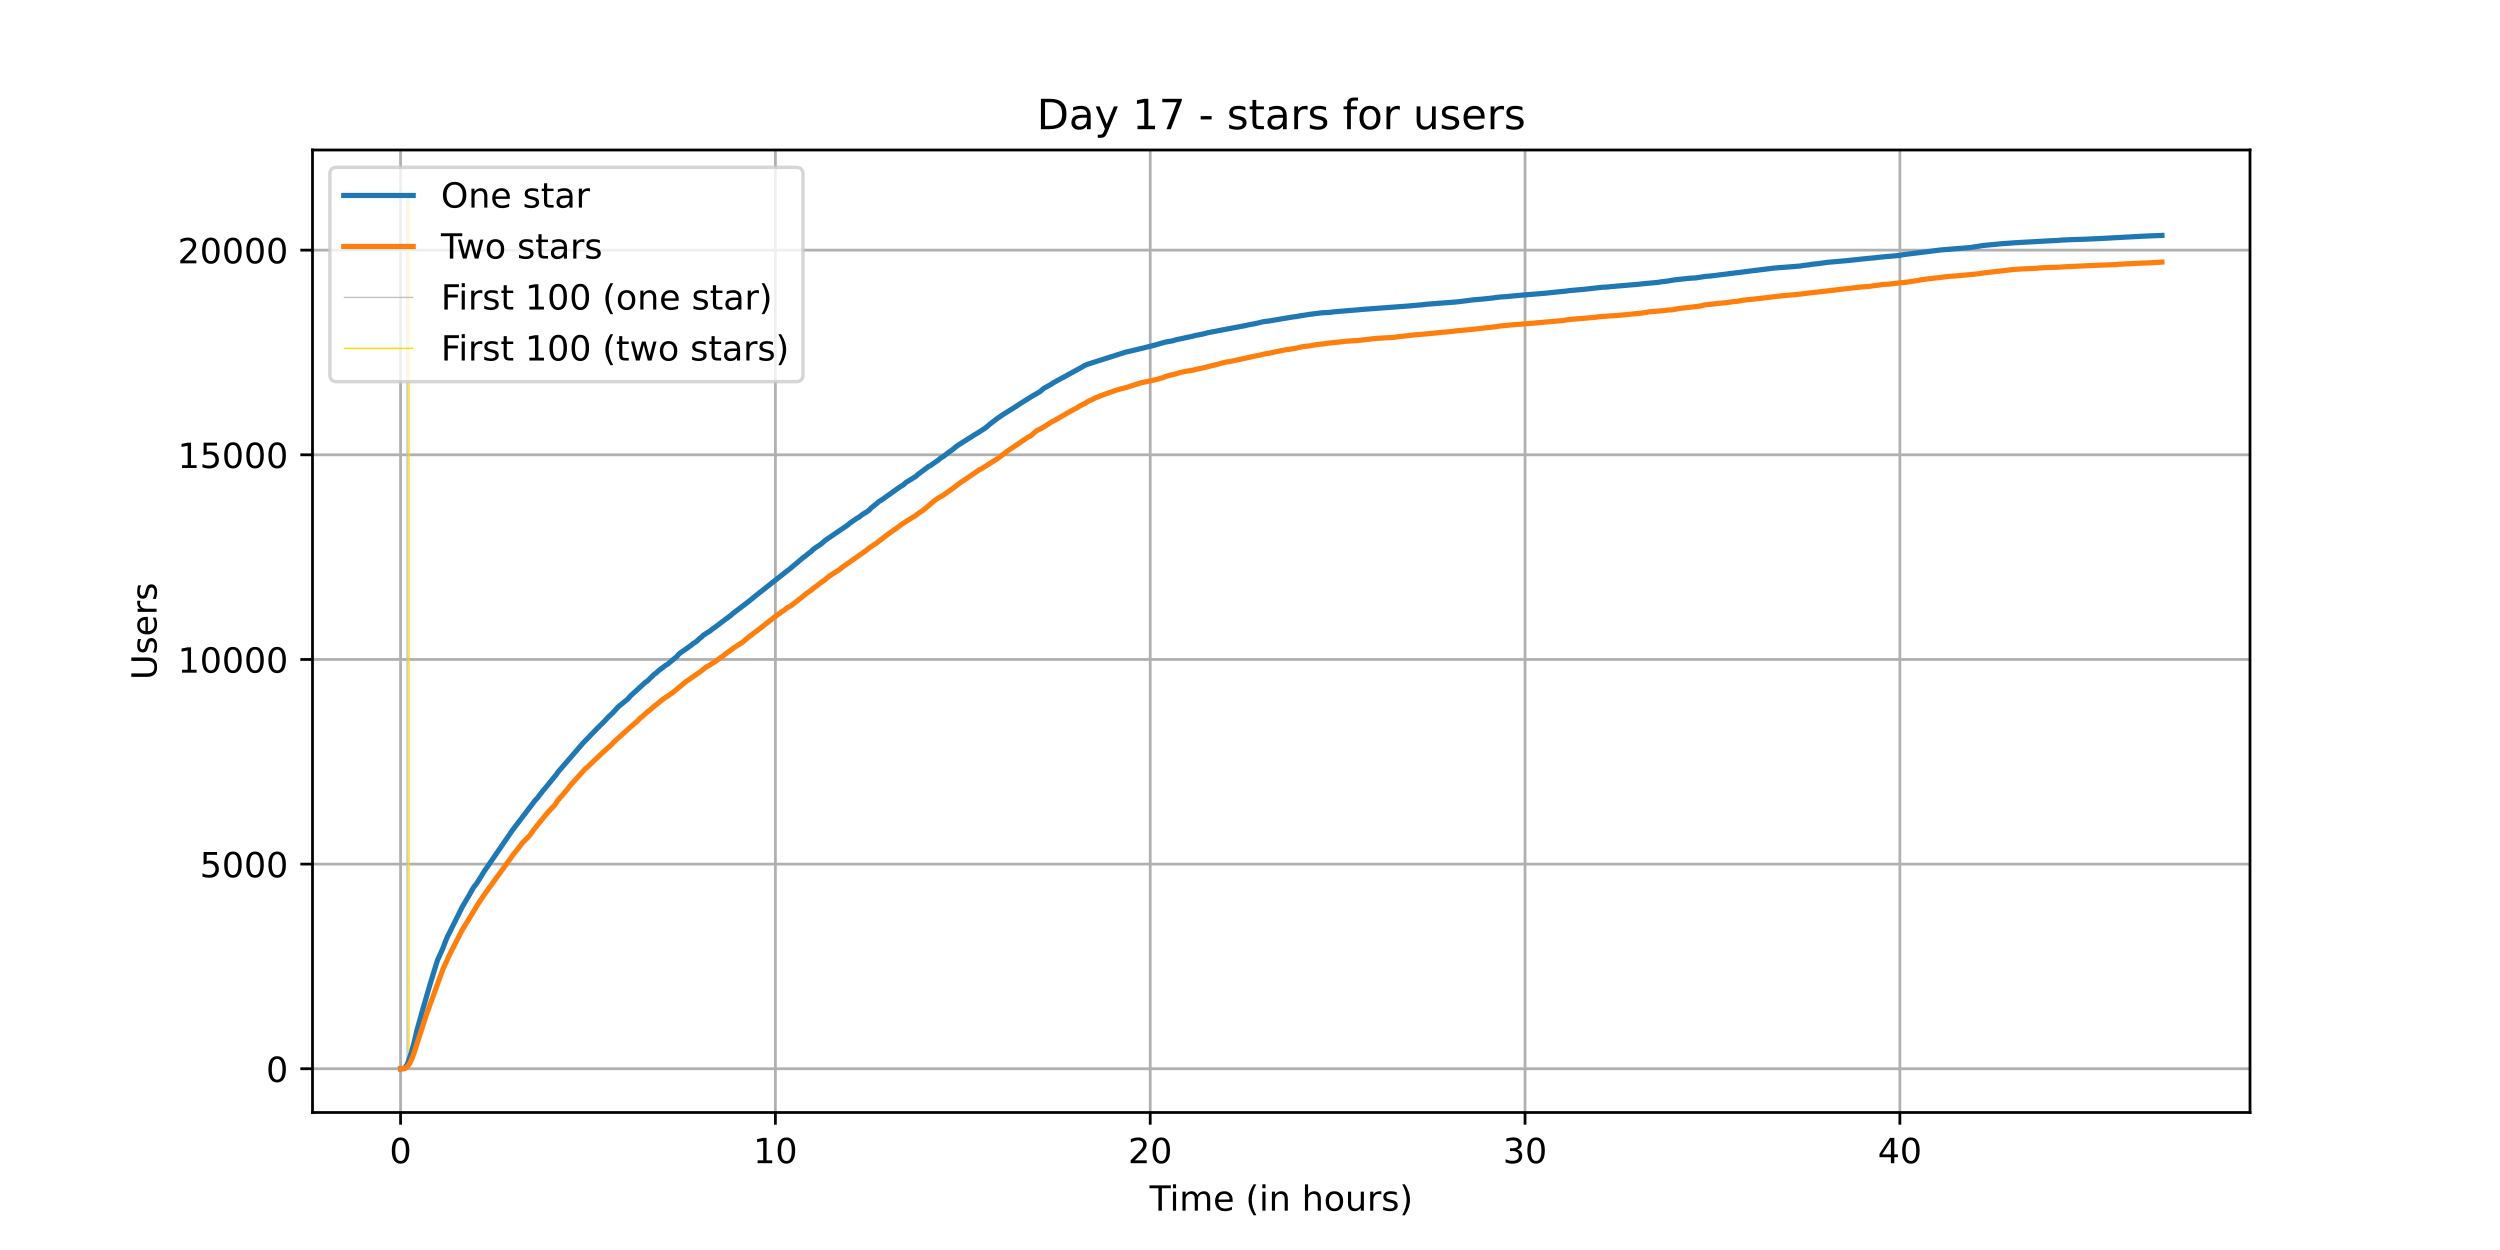 <?xml version="1.0" encoding="utf-8" standalone="no"?>
<!DOCTYPE svg PUBLIC "-//W3C//DTD SVG 1.1//EN"
  "http://www.w3.org/Graphics/SVG/1.1/DTD/svg11.dtd">
<!-- Created with matplotlib (https://matplotlib.org/) -->
<svg height="360pt" version="1.1" viewBox="0 0 720 360" width="720pt" xmlns="http://www.w3.org/2000/svg" xmlns:xlink="http://www.w3.org/1999/xlink">
 <defs>
  <style type="text/css">*{stroke-linecap:butt;stroke-linejoin:round;}</style>
 </defs>
 <g id="figure_1">
  <g id="patch_1">
   <path d="M 0 360 
L 720 360 
L 720 0 
L 0 0 
z
" style="fill:#ffffff;"/>
  </g>
  <g id="axes_1">
   <g id="patch_2">
    <path d="M 90 320.4 
L 648 320.4 
L 648 43.2 
L 90 43.2 
z
" style="fill:#ffffff;"/>
   </g>
   <g id="matplotlib.axis_1">
    <g id="xtick_1">
     <g id="line2d_1">
      <path clip-path="url(#p941cfea875)" d="M 115.364 320.4 
L 115.364 43.2 
" style="fill:none;stroke:#b0b0b0;stroke-linecap:square;stroke-width:0.8;"/>
     </g>
     <g id="line2d_2">
      <defs>
       <path d="M 0 0 
L 0 3.5 
" id="me08c85db99" style="stroke:#000000;stroke-width:0.8;"/>
      </defs>
      <g>
       <use style="stroke:#000000;stroke-width:0.8;" x="115.364" xlink:href="#me08c85db99" y="320.4"/>
      </g>
     </g>
     <g id="text_1">
      <!-- 0 -->
      <g transform="translate(112.182 334.998)scale(0.1 -0.1)">
       <defs>
        <path d="M 31.781 66.406 
Q 24.172 66.406 20.328 58.906 
Q 16.5 51.422 16.5 36.375 
Q 16.5 21.391 20.328 13.891 
Q 24.172 6.391 31.781 6.391 
Q 39.453 6.391 43.281 13.891 
Q 47.125 21.391 47.125 36.375 
Q 47.125 51.422 43.281 58.906 
Q 39.453 66.406 31.781 66.406 
z
M 31.781 74.219 
Q 44.047 74.219 50.516 64.516 
Q 56.984 54.828 56.984 36.375 
Q 56.984 17.969 50.516 8.266 
Q 44.047 -1.422 31.781 -1.422 
Q 19.531 -1.422 13.062 8.266 
Q 6.594 17.969 6.594 36.375 
Q 6.594 54.828 13.062 64.516 
Q 19.531 74.219 31.781 74.219 
z
" id="DejaVuSans-48"/>
       </defs>
       <use xlink:href="#DejaVuSans-48"/>
      </g>
     </g>
    </g>
    <g id="xtick_2">
     <g id="line2d_3">
      <path clip-path="url(#p941cfea875)" d="M 223.313 320.4 
L 223.313 43.2 
" style="fill:none;stroke:#b0b0b0;stroke-linecap:square;stroke-width:0.8;"/>
     </g>
     <g id="line2d_4">
      <g>
       <use style="stroke:#000000;stroke-width:0.8;" x="223.313" xlink:href="#me08c85db99" y="320.4"/>
      </g>
     </g>
     <g id="text_2">
      <!-- 10 -->
      <g transform="translate(216.951 334.998)scale(0.1 -0.1)">
       <defs>
        <path d="M 12.406 8.297 
L 28.516 8.297 
L 28.516 63.922 
L 10.984 60.406 
L 10.984 69.391 
L 28.422 72.906 
L 38.281 72.906 
L 38.281 8.297 
L 54.391 8.297 
L 54.391 0 
L 12.406 0 
z
" id="DejaVuSans-49"/>
       </defs>
       <use xlink:href="#DejaVuSans-49"/>
       <use x="63.623" xlink:href="#DejaVuSans-48"/>
      </g>
     </g>
    </g>
    <g id="xtick_3">
     <g id="line2d_5">
      <path clip-path="url(#p941cfea875)" d="M 331.263 320.4 
L 331.263 43.2 
" style="fill:none;stroke:#b0b0b0;stroke-linecap:square;stroke-width:0.8;"/>
     </g>
     <g id="line2d_6">
      <g>
       <use style="stroke:#000000;stroke-width:0.8;" x="331.263" xlink:href="#me08c85db99" y="320.4"/>
      </g>
     </g>
     <g id="text_3">
      <!-- 20 -->
      <g transform="translate(324.9 334.998)scale(0.1 -0.1)">
       <defs>
        <path d="M 19.188 8.297 
L 53.609 8.297 
L 53.609 0 
L 7.328 0 
L 7.328 8.297 
Q 12.938 14.109 22.625 23.891 
Q 32.328 33.688 34.812 36.531 
Q 39.547 41.844 41.422 45.531 
Q 43.312 49.219 43.312 52.781 
Q 43.312 58.594 39.234 62.25 
Q 35.156 65.922 28.609 65.922 
Q 23.969 65.922 18.812 64.312 
Q 13.672 62.703 7.812 59.422 
L 7.812 69.391 
Q 13.766 71.781 18.938 73 
Q 24.125 74.219 28.422 74.219 
Q 39.75 74.219 46.484 68.547 
Q 53.219 62.891 53.219 53.422 
Q 53.219 48.922 51.531 44.891 
Q 49.859 40.875 45.406 35.406 
Q 44.188 33.984 37.641 27.219 
Q 31.109 20.453 19.188 8.297 
z
" id="DejaVuSans-50"/>
       </defs>
       <use xlink:href="#DejaVuSans-50"/>
       <use x="63.623" xlink:href="#DejaVuSans-48"/>
      </g>
     </g>
    </g>
    <g id="xtick_4">
     <g id="line2d_7">
      <path clip-path="url(#p941cfea875)" d="M 439.212 320.4 
L 439.212 43.2 
" style="fill:none;stroke:#b0b0b0;stroke-linecap:square;stroke-width:0.8;"/>
     </g>
     <g id="line2d_8">
      <g>
       <use style="stroke:#000000;stroke-width:0.8;" x="439.212" xlink:href="#me08c85db99" y="320.4"/>
      </g>
     </g>
     <g id="text_4">
      <!-- 30 -->
      <g transform="translate(432.85 334.998)scale(0.1 -0.1)">
       <defs>
        <path d="M 40.578 39.312 
Q 47.656 37.797 51.625 33 
Q 55.609 28.219 55.609 21.188 
Q 55.609 10.406 48.188 4.484 
Q 40.766 -1.422 27.094 -1.422 
Q 22.516 -1.422 17.656 -0.516 
Q 12.797 0.391 7.625 2.203 
L 7.625 11.719 
Q 11.719 9.328 16.594 8.109 
Q 21.484 6.891 26.812 6.891 
Q 36.078 6.891 40.938 10.547 
Q 45.797 14.203 45.797 21.188 
Q 45.797 27.641 41.281 31.266 
Q 36.766 34.906 28.719 34.906 
L 20.219 34.906 
L 20.219 43.016 
L 29.109 43.016 
Q 36.375 43.016 40.234 45.922 
Q 44.094 48.828 44.094 54.297 
Q 44.094 59.906 40.109 62.906 
Q 36.141 65.922 28.719 65.922 
Q 24.656 65.922 20.016 65.031 
Q 15.375 64.156 9.812 62.312 
L 9.812 71.094 
Q 15.438 72.656 20.344 73.438 
Q 25.25 74.219 29.594 74.219 
Q 40.828 74.219 47.359 69.109 
Q 53.906 64.016 53.906 55.328 
Q 53.906 49.266 50.438 45.094 
Q 46.969 40.922 40.578 39.312 
z
" id="DejaVuSans-51"/>
       </defs>
       <use xlink:href="#DejaVuSans-51"/>
       <use x="63.623" xlink:href="#DejaVuSans-48"/>
      </g>
     </g>
    </g>
    <g id="xtick_5">
     <g id="line2d_9">
      <path clip-path="url(#p941cfea875)" d="M 547.162 320.4 
L 547.162 43.2 
" style="fill:none;stroke:#b0b0b0;stroke-linecap:square;stroke-width:0.8;"/>
     </g>
     <g id="line2d_10">
      <g>
       <use style="stroke:#000000;stroke-width:0.8;" x="547.162" xlink:href="#me08c85db99" y="320.4"/>
      </g>
     </g>
     <g id="text_5">
      <!-- 40 -->
      <g transform="translate(540.799 334.998)scale(0.1 -0.1)">
       <defs>
        <path d="M 37.797 64.312 
L 12.891 25.391 
L 37.797 25.391 
z
M 35.203 72.906 
L 47.609 72.906 
L 47.609 25.391 
L 58.016 25.391 
L 58.016 17.188 
L 47.609 17.188 
L 47.609 0 
L 37.797 0 
L 37.797 17.188 
L 4.891 17.188 
L 4.891 26.703 
z
" id="DejaVuSans-52"/>
       </defs>
       <use xlink:href="#DejaVuSans-52"/>
       <use x="63.623" xlink:href="#DejaVuSans-48"/>
      </g>
     </g>
    </g>
    <g id="text_6">
     <!-- Time (in hours) -->
     <g transform="translate(331.072 348.677)scale(0.1 -0.1)">
      <defs>
       <path d="M -0.297 72.906 
L 61.375 72.906 
L 61.375 64.594 
L 35.5 64.594 
L 35.5 0 
L 25.594 0 
L 25.594 64.594 
L -0.297 64.594 
z
" id="DejaVuSans-84"/>
       <path d="M 9.422 54.688 
L 18.406 54.688 
L 18.406 0 
L 9.422 0 
z
M 9.422 75.984 
L 18.406 75.984 
L 18.406 64.594 
L 9.422 64.594 
z
" id="DejaVuSans-105"/>
       <path d="M 52 44.188 
Q 55.375 50.25 60.062 53.125 
Q 64.75 56 71.094 56 
Q 79.641 56 84.281 50.016 
Q 88.922 44.047 88.922 33.016 
L 88.922 0 
L 79.891 0 
L 79.891 32.719 
Q 79.891 40.578 77.094 44.375 
Q 74.312 48.188 68.609 48.188 
Q 61.625 48.188 57.562 43.547 
Q 53.516 38.922 53.516 30.906 
L 53.516 0 
L 44.484 0 
L 44.484 32.719 
Q 44.484 40.625 41.703 44.406 
Q 38.922 48.188 33.109 48.188 
Q 26.219 48.188 22.156 43.531 
Q 18.109 38.875 18.109 30.906 
L 18.109 0 
L 9.078 0 
L 9.078 54.688 
L 18.109 54.688 
L 18.109 46.188 
Q 21.188 51.219 25.484 53.609 
Q 29.781 56 35.688 56 
Q 41.656 56 45.828 52.969 
Q 50 49.953 52 44.188 
z
" id="DejaVuSans-109"/>
       <path d="M 56.203 29.594 
L 56.203 25.203 
L 14.891 25.203 
Q 15.484 15.922 20.484 11.062 
Q 25.484 6.203 34.422 6.203 
Q 39.594 6.203 44.453 7.469 
Q 49.312 8.734 54.109 11.281 
L 54.109 2.781 
Q 49.266 0.734 44.188 -0.344 
Q 39.109 -1.422 33.891 -1.422 
Q 20.797 -1.422 13.156 6.188 
Q 5.516 13.812 5.516 26.812 
Q 5.516 40.234 12.766 48.109 
Q 20.016 56 32.328 56 
Q 43.359 56 49.781 48.891 
Q 56.203 41.797 56.203 29.594 
z
M 47.219 32.234 
Q 47.125 39.594 43.094 43.984 
Q 39.062 48.391 32.422 48.391 
Q 24.906 48.391 20.391 44.141 
Q 15.875 39.891 15.188 32.172 
z
" id="DejaVuSans-101"/>
       <path id="DejaVuSans-32"/>
       <path d="M 31 75.875 
Q 24.469 64.656 21.281 53.656 
Q 18.109 42.672 18.109 31.391 
Q 18.109 20.125 21.312 9.062 
Q 24.516 -2 31 -13.188 
L 23.188 -13.188 
Q 15.875 -1.703 12.234 9.375 
Q 8.594 20.453 8.594 31.391 
Q 8.594 42.281 12.203 53.312 
Q 15.828 64.359 23.188 75.875 
z
" id="DejaVuSans-40"/>
       <path d="M 54.891 33.016 
L 54.891 0 
L 45.906 0 
L 45.906 32.719 
Q 45.906 40.484 42.875 44.328 
Q 39.844 48.188 33.797 48.188 
Q 26.516 48.188 22.312 43.547 
Q 18.109 38.922 18.109 30.906 
L 18.109 0 
L 9.078 0 
L 9.078 54.688 
L 18.109 54.688 
L 18.109 46.188 
Q 21.344 51.125 25.703 53.562 
Q 30.078 56 35.797 56 
Q 45.219 56 50.047 50.172 
Q 54.891 44.344 54.891 33.016 
z
" id="DejaVuSans-110"/>
       <path d="M 54.891 33.016 
L 54.891 0 
L 45.906 0 
L 45.906 32.719 
Q 45.906 40.484 42.875 44.328 
Q 39.844 48.188 33.797 48.188 
Q 26.516 48.188 22.312 43.547 
Q 18.109 38.922 18.109 30.906 
L 18.109 0 
L 9.078 0 
L 9.078 75.984 
L 18.109 75.984 
L 18.109 46.188 
Q 21.344 51.125 25.703 53.562 
Q 30.078 56 35.797 56 
Q 45.219 56 50.047 50.172 
Q 54.891 44.344 54.891 33.016 
z
" id="DejaVuSans-104"/>
       <path d="M 30.609 48.391 
Q 23.391 48.391 19.188 42.75 
Q 14.984 37.109 14.984 27.297 
Q 14.984 17.484 19.156 11.844 
Q 23.344 6.203 30.609 6.203 
Q 37.797 6.203 41.984 11.859 
Q 46.188 17.531 46.188 27.297 
Q 46.188 37.016 41.984 42.703 
Q 37.797 48.391 30.609 48.391 
z
M 30.609 56 
Q 42.328 56 49.016 48.375 
Q 55.719 40.766 55.719 27.297 
Q 55.719 13.875 49.016 6.219 
Q 42.328 -1.422 30.609 -1.422 
Q 18.844 -1.422 12.172 6.219 
Q 5.516 13.875 5.516 27.297 
Q 5.516 40.766 12.172 48.375 
Q 18.844 56 30.609 56 
z
" id="DejaVuSans-111"/>
       <path d="M 8.5 21.578 
L 8.5 54.688 
L 17.484 54.688 
L 17.484 21.922 
Q 17.484 14.156 20.5 10.266 
Q 23.531 6.391 29.594 6.391 
Q 36.859 6.391 41.078 11.031 
Q 45.312 15.672 45.312 23.688 
L 45.312 54.688 
L 54.297 54.688 
L 54.297 0 
L 45.312 0 
L 45.312 8.406 
Q 42.047 3.422 37.719 1 
Q 33.406 -1.422 27.688 -1.422 
Q 18.266 -1.422 13.375 4.438 
Q 8.5 10.297 8.5 21.578 
z
M 31.109 56 
z
" id="DejaVuSans-117"/>
       <path d="M 41.109 46.297 
Q 39.594 47.172 37.812 47.578 
Q 36.031 48 33.891 48 
Q 26.266 48 22.188 43.047 
Q 18.109 38.094 18.109 28.812 
L 18.109 0 
L 9.078 0 
L 9.078 54.688 
L 18.109 54.688 
L 18.109 46.188 
Q 20.953 51.172 25.484 53.578 
Q 30.031 56 36.531 56 
Q 37.453 56 38.578 55.875 
Q 39.703 55.766 41.062 55.516 
z
" id="DejaVuSans-114"/>
       <path d="M 44.281 53.078 
L 44.281 44.578 
Q 40.484 46.531 36.375 47.5 
Q 32.281 48.484 27.875 48.484 
Q 21.188 48.484 17.844 46.438 
Q 14.5 44.391 14.5 40.281 
Q 14.5 37.156 16.891 35.375 
Q 19.281 33.594 26.516 31.984 
L 29.594 31.297 
Q 39.156 29.25 43.188 25.516 
Q 47.219 21.781 47.219 15.094 
Q 47.219 7.469 41.188 3.016 
Q 35.156 -1.422 24.609 -1.422 
Q 20.219 -1.422 15.453 -0.562 
Q 10.688 0.297 5.422 2 
L 5.422 11.281 
Q 10.406 8.688 15.234 7.391 
Q 20.062 6.109 24.812 6.109 
Q 31.156 6.109 34.562 8.281 
Q 37.984 10.453 37.984 14.406 
Q 37.984 18.062 35.516 20.016 
Q 33.062 21.969 24.703 23.781 
L 21.578 24.516 
Q 13.234 26.266 9.516 29.906 
Q 5.812 33.547 5.812 39.891 
Q 5.812 47.609 11.281 51.797 
Q 16.75 56 26.812 56 
Q 31.781 56 36.172 55.266 
Q 40.578 54.547 44.281 53.078 
z
" id="DejaVuSans-115"/>
       <path d="M 8.016 75.875 
L 15.828 75.875 
Q 23.141 64.359 26.781 53.312 
Q 30.422 42.281 30.422 31.391 
Q 30.422 20.453 26.781 9.375 
Q 23.141 -1.703 15.828 -13.188 
L 8.016 -13.188 
Q 14.5 -2 17.703 9.062 
Q 20.906 20.125 20.906 31.391 
Q 20.906 42.672 17.703 53.656 
Q 14.5 64.656 8.016 75.875 
z
" id="DejaVuSans-41"/>
      </defs>
      <use xlink:href="#DejaVuSans-84"/>
      <use x="57.959" xlink:href="#DejaVuSans-105"/>
      <use x="85.742" xlink:href="#DejaVuSans-109"/>
      <use x="183.154" xlink:href="#DejaVuSans-101"/>
      <use x="244.678" xlink:href="#DejaVuSans-32"/>
      <use x="276.465" xlink:href="#DejaVuSans-40"/>
      <use x="315.479" xlink:href="#DejaVuSans-105"/>
      <use x="343.262" xlink:href="#DejaVuSans-110"/>
      <use x="406.641" xlink:href="#DejaVuSans-32"/>
      <use x="438.428" xlink:href="#DejaVuSans-104"/>
      <use x="501.807" xlink:href="#DejaVuSans-111"/>
      <use x="562.988" xlink:href="#DejaVuSans-117"/>
      <use x="626.367" xlink:href="#DejaVuSans-114"/>
      <use x="667.48" xlink:href="#DejaVuSans-115"/>
      <use x="719.58" xlink:href="#DejaVuSans-41"/>
     </g>
    </g>
   </g>
   <g id="matplotlib.axis_2">
    <g id="ytick_1">
     <g id="line2d_11">
      <path clip-path="url(#p941cfea875)" d="M 90 307.8 
L 648 307.8 
" style="fill:none;stroke:#b0b0b0;stroke-linecap:square;stroke-width:0.8;"/>
     </g>
     <g id="line2d_12">
      <defs>
       <path d="M 0 0 
L -3.5 0 
" id="mfc751344f4" style="stroke:#000000;stroke-width:0.8;"/>
      </defs>
      <g>
       <use style="stroke:#000000;stroke-width:0.8;" x="90" xlink:href="#mfc751344f4" y="307.8"/>
      </g>
     </g>
     <g id="text_7">
      <!-- 0 -->
      <g transform="translate(76.638 311.599)scale(0.1 -0.1)">
       <use xlink:href="#DejaVuSans-48"/>
      </g>
     </g>
    </g>
    <g id="ytick_2">
     <g id="line2d_13">
      <path clip-path="url(#p941cfea875)" d="M 90 248.861 
L 648 248.861 
" style="fill:none;stroke:#b0b0b0;stroke-linecap:square;stroke-width:0.8;"/>
     </g>
     <g id="line2d_14">
      <g>
       <use style="stroke:#000000;stroke-width:0.8;" x="90" xlink:href="#mfc751344f4" y="248.861"/>
      </g>
     </g>
     <g id="text_8">
      <!-- 5000 -->
      <g transform="translate(57.55 252.66)scale(0.1 -0.1)">
       <defs>
        <path d="M 10.797 72.906 
L 49.516 72.906 
L 49.516 64.594 
L 19.828 64.594 
L 19.828 46.734 
Q 21.969 47.469 24.109 47.828 
Q 26.266 48.188 28.422 48.188 
Q 40.625 48.188 47.75 41.5 
Q 54.891 34.812 54.891 23.391 
Q 54.891 11.625 47.562 5.094 
Q 40.234 -1.422 26.906 -1.422 
Q 22.312 -1.422 17.547 -0.641 
Q 12.797 0.141 7.719 1.703 
L 7.719 11.625 
Q 12.109 9.234 16.797 8.062 
Q 21.484 6.891 26.703 6.891 
Q 35.156 6.891 40.078 11.328 
Q 45.016 15.766 45.016 23.391 
Q 45.016 31 40.078 35.438 
Q 35.156 39.891 26.703 39.891 
Q 22.75 39.891 18.812 39.016 
Q 14.891 38.141 10.797 36.281 
z
" id="DejaVuSans-53"/>
       </defs>
       <use xlink:href="#DejaVuSans-53"/>
       <use x="63.623" xlink:href="#DejaVuSans-48"/>
       <use x="127.246" xlink:href="#DejaVuSans-48"/>
       <use x="190.869" xlink:href="#DejaVuSans-48"/>
      </g>
     </g>
    </g>
    <g id="ytick_3">
     <g id="line2d_15">
      <path clip-path="url(#p941cfea875)" d="M 90 189.922 
L 648 189.922 
" style="fill:none;stroke:#b0b0b0;stroke-linecap:square;stroke-width:0.8;"/>
     </g>
     <g id="line2d_16">
      <g>
       <use style="stroke:#000000;stroke-width:0.8;" x="90" xlink:href="#mfc751344f4" y="189.922"/>
      </g>
     </g>
     <g id="text_9">
      <!-- 10000 -->
      <g transform="translate(51.188 193.721)scale(0.1 -0.1)">
       <use xlink:href="#DejaVuSans-49"/>
       <use x="63.623" xlink:href="#DejaVuSans-48"/>
       <use x="127.246" xlink:href="#DejaVuSans-48"/>
       <use x="190.869" xlink:href="#DejaVuSans-48"/>
       <use x="254.492" xlink:href="#DejaVuSans-48"/>
      </g>
     </g>
    </g>
    <g id="ytick_4">
     <g id="line2d_17">
      <path clip-path="url(#p941cfea875)" d="M 90 130.983 
L 648 130.983 
" style="fill:none;stroke:#b0b0b0;stroke-linecap:square;stroke-width:0.8;"/>
     </g>
     <g id="line2d_18">
      <g>
       <use style="stroke:#000000;stroke-width:0.8;" x="90" xlink:href="#mfc751344f4" y="130.983"/>
      </g>
     </g>
     <g id="text_10">
      <!-- 15000 -->
      <g transform="translate(51.188 134.782)scale(0.1 -0.1)">
       <use xlink:href="#DejaVuSans-49"/>
       <use x="63.623" xlink:href="#DejaVuSans-53"/>
       <use x="127.246" xlink:href="#DejaVuSans-48"/>
       <use x="190.869" xlink:href="#DejaVuSans-48"/>
       <use x="254.492" xlink:href="#DejaVuSans-48"/>
      </g>
     </g>
    </g>
    <g id="ytick_5">
     <g id="line2d_19">
      <path clip-path="url(#p941cfea875)" d="M 90 72.044 
L 648 72.044 
" style="fill:none;stroke:#b0b0b0;stroke-linecap:square;stroke-width:0.8;"/>
     </g>
     <g id="line2d_20">
      <g>
       <use style="stroke:#000000;stroke-width:0.8;" x="90" xlink:href="#mfc751344f4" y="72.044"/>
      </g>
     </g>
     <g id="text_11">
      <!-- 20000 -->
      <g transform="translate(51.188 75.843)scale(0.1 -0.1)">
       <use xlink:href="#DejaVuSans-50"/>
       <use x="63.623" xlink:href="#DejaVuSans-48"/>
       <use x="127.246" xlink:href="#DejaVuSans-48"/>
       <use x="190.869" xlink:href="#DejaVuSans-48"/>
       <use x="254.492" xlink:href="#DejaVuSans-48"/>
      </g>
     </g>
    </g>
    <g id="text_12">
     <!-- Users -->
     <g transform="translate(45.108 195.801)rotate(-90)scale(0.1 -0.1)">
      <defs>
       <path d="M 8.688 72.906 
L 18.609 72.906 
L 18.609 28.609 
Q 18.609 16.891 22.844 11.734 
Q 27.094 6.594 36.625 6.594 
Q 46.094 6.594 50.344 11.734 
Q 54.594 16.891 54.594 28.609 
L 54.594 72.906 
L 64.5 72.906 
L 64.5 27.391 
Q 64.5 13.141 57.438 5.859 
Q 50.391 -1.422 36.625 -1.422 
Q 22.797 -1.422 15.734 5.859 
Q 8.688 13.141 8.688 27.391 
z
" id="DejaVuSans-85"/>
      </defs>
      <use xlink:href="#DejaVuSans-85"/>
      <use x="73.193" xlink:href="#DejaVuSans-115"/>
      <use x="125.293" xlink:href="#DejaVuSans-101"/>
      <use x="186.816" xlink:href="#DejaVuSans-114"/>
      <use x="227.93" xlink:href="#DejaVuSans-115"/>
     </g>
    </g>
   </g>
   <g id="LineCollection_1">
    <path clip-path="url(#p941cfea875)" d="M 117.238 307.8 
L 117.238 55.8 
" style="fill:none;stroke:#c0c0c0;stroke-width:0.4;"/>
   </g>
   <g id="LineCollection_2">
    <path clip-path="url(#p941cfea875)" d="M 117.772 307.8 
L 117.772 55.8 
" style="fill:none;stroke:#ffd700;stroke-width:0.4;"/>
   </g>
   <g id="line2d_21">
    <path clip-path="url(#p941cfea875)" d="M 115.364 307.8 
L 116.347 307.741 
L 116.881 307.187 
L 117.418 306.244 
L 118.485 303.097 
L 119.199 300.421 
L 120.089 296.684 
L 121.874 290.33 
L 123.838 283.541 
L 125.976 276.598 
L 127.403 273.45 
L 128.294 271.128 
L 128.83 269.843 
L 133.109 261.238 
L 135.247 257.596 
L 135.781 256.594 
L 136.498 255.403 
L 137.208 254.543 
L 138.462 252.574 
L 139.532 250.806 
L 140.066 250.063 
L 147.566 239.124 
L 154.168 230.448 
L 154.705 229.906 
L 155.239 229.199 
L 156.486 227.584 
L 157.023 226.983 
L 159.695 223.694 
L 160.052 223.305 
L 160.765 222.279 
L 167.899 214.016 
L 169.503 212.378 
L 170.217 211.6 
L 170.928 210.892 
L 171.998 209.772 
L 173.959 207.839 
L 175.207 206.495 
L 176.457 205.317 
L 178.061 203.56 
L 178.595 203.112 
L 180.736 201.38 
L 181.627 200.378 
L 185.909 196.464 
L 186.442 196.146 
L 188.403 194.189 
L 188.94 193.859 
L 189.654 193.175 
L 190.188 192.763 
L 191.435 191.82 
L 192.149 191.348 
L 192.326 191.266 
L 192.682 190.959 
L 194.823 189.156 
L 195.537 188.366 
L 196.071 187.918 
L 196.605 187.576 
L 197.141 187.199 
L 197.855 186.704 
L 199.279 185.666 
L 199.636 185.313 
L 199.993 185.16 
L 200.35 184.877 
L 200.707 184.641 
L 201.597 183.769 
L 201.777 183.698 
L 202.491 183.014 
L 203.381 182.401 
L 204.452 181.765 
L 205.343 181.022 
L 205.699 180.81 
L 208.908 178.382 
L 209.265 178.134 
L 209.622 177.863 
L 210.158 177.439 
L 210.335 177.368 
L 211.049 176.696 
L 212.119 175.894 
L 215.862 173.018 
L 217.289 171.851 
L 226.741 164.378 
L 227.097 164.142 
L 230.306 161.442 
L 231.376 160.535 
L 231.913 160.181 
L 232.804 159.415 
L 233.694 158.755 
L 234.051 158.354 
L 235.122 157.564 
L 236.192 156.869 
L 236.726 156.456 
L 237.796 155.525 
L 244.036 151.281 
L 244.927 150.539 
L 246.888 149.207 
L 247.245 149.042 
L 248.315 148.217 
L 248.672 147.945 
L 248.849 147.91 
L 249.206 147.627 
L 249.383 147.592 
L 249.92 147.167 
L 250.277 146.979 
L 250.81 146.354 
L 252.415 145.081 
L 253.128 144.444 
L 254.199 143.796 
L 255.089 143.136 
L 259.191 140.224 
L 260.082 139.694 
L 260.973 138.904 
L 262.4 138.044 
L 263.827 137.16 
L 264.361 136.617 
L 264.898 136.24 
L 266.145 135.297 
L 267.036 134.649 
L 267.572 134.248 
L 267.929 134.118 
L 269.357 133.105 
L 269.716 132.869 
L 270.073 132.574 
L 270.25 132.527 
L 270.787 131.996 
L 271.678 131.466 
L 273.105 130.358 
L 274.175 129.604 
L 275.423 128.578 
L 275.96 128.201 
L 276.316 127.965 
L 280.415 125.383 
L 280.772 125.148 
L 281.666 124.629 
L 283.453 123.474 
L 283.987 123.097 
L 285.057 122.177 
L 287.375 120.397 
L 287.909 120.079 
L 288.446 119.666 
L 292.368 117.203 
L 293.972 116.154 
L 297.361 114.032 
L 298.611 113.313 
L 299.502 112.794 
L 300.572 111.875 
L 302.899 110.578 
L 303.256 110.283 
L 303.613 110.106 
L 304.326 109.706 
L 311.46 105.804 
L 312.353 105.273 
L 313.247 104.896 
L 324.123 101.431 
L 327.334 100.688 
L 332.861 99.321 
L 333.751 99.05 
L 335.713 98.507 
L 337.674 98.165 
L 338.744 97.847 
L 343.38 96.857 
L 344.094 96.645 
L 344.984 96.48 
L 346.412 96.209 
L 348.016 95.784 
L 358.892 93.721 
L 359.782 93.509 
L 360.139 93.439 
L 361.21 93.262 
L 364.061 92.602 
L 365.132 92.507 
L 368.52 91.93 
L 369.411 91.765 
L 372.086 91.328 
L 373.69 91.116 
L 374.58 90.928 
L 375.828 90.751 
L 377.075 90.539 
L 379.036 90.303 
L 379.93 90.173 
L 380.82 90.079 
L 382.958 89.973 
L 384.386 89.784 
L 390.092 89.313 
L 390.983 89.242 
L 392.053 89.136 
L 405.961 88.099 
L 408.635 87.851 
L 409.703 87.769 
L 410.597 87.639 
L 419.511 86.955 
L 420.222 86.873 
L 421.472 86.719 
L 422.363 86.613 
L 423.967 86.389 
L 427.533 86.083 
L 428.066 86.012 
L 430.027 85.8 
L 430.921 85.67 
L 432.168 85.529 
L 433.773 85.423 
L 437.161 85.105 
L 438.052 85.022 
L 444.832 84.468 
L 448.754 84.055 
L 451.252 83.808 
L 451.785 83.714 
L 456.421 83.301 
L 461.414 82.735 
L 463.195 82.653 
L 463.909 82.547 
L 469.615 82.063 
L 471.753 81.886 
L 472.467 81.804 
L 473.714 81.662 
L 477.459 81.332 
L 478.53 81.144 
L 480.491 80.92 
L 481.202 80.778 
L 482.272 80.602 
L 486.731 80.118 
L 488.512 80.024 
L 491.187 79.588 
L 492.437 79.505 
L 493.148 79.423 
L 510.981 77.195 
L 518.468 76.617 
L 519.539 76.44 
L 520.966 76.275 
L 521.5 76.158 
L 523.641 75.922 
L 526.498 75.533 
L 531.671 75.085 
L 535.059 74.731 
L 535.953 74.625 
L 538.808 74.342 
L 539.698 74.272 
L 540.412 74.177 
L 543.443 73.871 
L 544.871 73.765 
L 547.369 73.529 
L 547.905 73.364 
L 558.967 71.985 
L 560.215 71.879 
L 567.171 71.325 
L 569.495 70.971 
L 570.209 70.853 
L 570.923 70.723 
L 574.311 70.393 
L 576.986 70.146 
L 578.59 70.04 
L 580.374 69.91 
L 590.896 69.321 
L 592.857 69.238 
L 593.748 69.144 
L 595.889 69.05 
L 596.959 69.002 
L 600.348 68.896 
L 605.52 68.661 
L 607.481 68.554 
L 616.933 68.036 
L 619.428 67.93 
L 622.636 67.8 
L 622.636 67.8 
" style="fill:none;stroke:#1f77b4;stroke-linecap:square;stroke-width:1.5;"/>
   </g>
   <g id="line2d_22">
    <path clip-path="url(#p941cfea875)" d="M 115.364 307.8 
L 116.524 307.753 
L 117.061 307.435 
L 117.418 307.081 
L 117.951 306.315 
L 118.665 304.865 
L 119.199 303.415 
L 119.913 301.163 
L 122.944 291.839 
L 127.58 279.073 
L 128.117 277.93 
L 129.544 274.794 
L 133.109 267.851 
L 137.922 259.953 
L 138.462 259.152 
L 140.066 256.829 
L 147.029 247.222 
L 147.922 245.938 
L 148.456 245.336 
L 148.813 244.9 
L 150.417 242.778 
L 152.558 240.621 
L 153.812 238.806 
L 157.734 234.008 
L 159.875 231.721 
L 160.765 230.33 
L 160.945 230.189 
L 161.302 229.694 
L 161.656 229.364 
L 163.797 226.829 
L 164.154 226.311 
L 167.362 222.739 
L 168.61 221.348 
L 169.146 220.971 
L 169.68 220.429 
L 173.782 216.539 
L 176.1 214.476 
L 176.457 214.051 
L 177.171 213.344 
L 181.093 209.82 
L 182.16 208.865 
L 183.411 207.828 
L 184.478 206.708 
L 184.838 206.507 
L 185.195 206.165 
L 186.622 204.881 
L 187.693 204.055 
L 188.227 203.525 
L 189.297 202.723 
L 190.721 201.521 
L 192.326 200.46 
L 192.862 200.048 
L 193.576 199.6 
L 197.498 196.346 
L 201.777 193.387 
L 203.381 192.103 
L 204.272 191.643 
L 205.522 190.794 
L 205.699 190.747 
L 206.233 190.346 
L 207.304 189.58 
L 207.66 189.273 
L 208.197 188.979 
L 208.731 188.484 
L 209.801 187.717 
L 210.869 186.939 
L 211.226 186.657 
L 213.187 185.372 
L 213.544 185.171 
L 213.901 184.924 
L 215.685 183.403 
L 216.575 182.743 
L 216.932 182.425 
L 217.646 181.953 
L 224.066 176.932 
L 224.423 176.778 
L 225.136 176.13 
L 225.493 176.024 
L 226.741 175.01 
L 227.631 174.562 
L 229.772 172.924 
L 230.129 172.617 
L 231.376 171.662 
L 232.09 171.038 
L 233.337 170.165 
L 233.694 169.965 
L 234.051 169.576 
L 234.588 169.187 
L 235.122 168.81 
L 236.192 167.949 
L 237.44 167.089 
L 238.687 166.051 
L 239.757 165.309 
L 240.291 164.991 
L 241.182 164.413 
L 241.719 164.095 
L 242.432 163.47 
L 246.711 160.464 
L 249.563 158.448 
L 249.92 158.154 
L 250.453 157.706 
L 251.167 157.258 
L 252.594 156.291 
L 255.266 154.205 
L 257.407 152.661 
L 257.764 152.437 
L 259.548 151.105 
L 260.082 150.739 
L 262.934 148.936 
L 263.47 148.641 
L 264.718 147.686 
L 265.788 147.026 
L 267.749 145.364 
L 269.177 144.15 
L 270.25 143.407 
L 270.787 143.124 
L 271.678 142.606 
L 274.175 140.826 
L 276.85 138.81 
L 277.921 138.126 
L 279.168 137.266 
L 281.486 135.686 
L 281.843 135.391 
L 282.559 135.061 
L 286.485 132.586 
L 287.018 132.268 
L 289.159 130.676 
L 289.336 130.606 
L 289.693 130.228 
L 292.188 128.531 
L 293.438 127.682 
L 295.936 125.973 
L 296.647 125.655 
L 297.184 125.242 
L 297.54 124.924 
L 298.431 124.122 
L 299.858 123.391 
L 300.752 122.873 
L 302.542 121.717 
L 302.899 121.47 
L 303.613 121.152 
L 308.608 118.264 
L 310.033 117.533 
L 310.746 117.061 
L 311.283 116.778 
L 312.353 116.213 
L 312.53 116.177 
L 313.247 115.659 
L 314.497 115.081 
L 315.031 114.822 
L 315.388 114.621 
L 315.922 114.397 
L 316.279 114.315 
L 316.815 114.032 
L 320.914 112.57 
L 321.451 112.37 
L 323.055 111.934 
L 324.303 111.627 
L 324.66 111.497 
L 325.55 111.226 
L 326.978 110.755 
L 327.334 110.672 
L 327.868 110.472 
L 328.759 110.201 
L 330.009 109.965 
L 330.72 109.8 
L 331.613 109.623 
L 333.751 109.116 
L 334.108 108.963 
L 334.645 108.869 
L 336.069 108.291 
L 338.567 107.69 
L 339.101 107.525 
L 339.992 107.266 
L 341.242 106.994 
L 342.489 106.771 
L 343.56 106.617 
L 344.45 106.37 
L 345.164 106.228 
L 347.125 105.804 
L 347.482 105.71 
L 348.729 105.38 
L 349.8 105.144 
L 351.224 104.755 
L 351.761 104.602 
L 353.008 104.283 
L 354.256 104.106 
L 360.319 102.798 
L 361.21 102.586 
L 362.814 102.279 
L 363.528 102.091 
L 365.132 101.772 
L 365.666 101.714 
L 366.022 101.607 
L 366.379 101.572 
L 366.916 101.407 
L 368.697 101.065 
L 370.481 100.688 
L 371.372 100.606 
L 372.442 100.417 
L 373.333 100.264 
L 374.047 100.087 
L 375.114 99.839 
L 377.255 99.604 
L 377.789 99.486 
L 378.682 99.332 
L 380.287 99.12 
L 380.997 99.073 
L 381.534 98.991 
L 382.605 98.814 
L 385.633 98.519 
L 387.774 98.272 
L 389.202 98.177 
L 390.806 98.083 
L 395.975 97.494 
L 397.58 97.399 
L 399.184 97.281 
L 401.325 97.175 
L 403.106 96.916 
L 404.177 96.81 
L 405.247 96.704 
L 407.028 96.48 
L 409.169 96.303 
L 410.24 96.209 
L 413.091 95.938 
L 414.162 95.831 
L 418.084 95.466 
L 419.688 95.242 
L 421.116 95.136 
L 424.501 94.806 
L 430.921 94.075 
L 431.812 93.922 
L 432.345 93.863 
L 434.843 93.615 
L 435.377 93.568 
L 441.974 93.038 
L 442.688 92.955 
L 444.298 92.849 
L 445.011 92.755 
L 450.001 92.342 
L 451.428 92.083 
L 453.923 91.847 
L 455.351 91.741 
L 459.453 91.376 
L 460.877 91.175 
L 462.481 91.093 
L 463.375 90.998 
L 465.336 90.892 
L 469.258 90.527 
L 472.823 90.161 
L 473.894 89.996 
L 474.961 89.808 
L 479.24 89.442 
L 480.134 89.313 
L 481.558 89.23 
L 482.452 89.053 
L 483.699 88.829 
L 489.226 88.205 
L 490.116 88.04 
L 490.83 87.828 
L 495.646 87.297 
L 496.893 87.191 
L 498.497 86.979 
L 499.391 86.849 
L 500.459 86.778 
L 502.063 86.448 
L 505.094 86.142 
L 513.119 85.199 
L 517.578 84.798 
L 518.291 84.716 
L 520.252 84.48 
L 520.966 84.385 
L 523.284 84.126 
L 528.639 83.513 
L 530.423 83.289 
L 535.059 82.771 
L 535.953 82.664 
L 537.557 82.547 
L 538.451 82.476 
L 539.521 82.299 
L 541.302 82.087 
L 542.016 81.957 
L 543.8 81.851 
L 545.051 81.71 
L 546.655 81.509 
L 547.548 81.415 
L 548.799 81.321 
L 552.544 80.743 
L 553.081 80.613 
L 554.508 80.413 
L 561.642 79.564 
L 563.246 79.47 
L 564.317 79.364 
L 568.419 78.998 
L 569.495 78.869 
L 570.209 78.786 
L 570.743 78.68 
L 571.456 78.586 
L 576.986 77.949 
L 578.947 77.714 
L 580.017 77.596 
L 581.622 77.49 
L 586.614 77.266 
L 587.508 77.16 
L 588.935 77.065 
L 592.857 76.959 
L 594.641 76.829 
L 599.991 76.582 
L 601.952 76.488 
L 603.202 76.429 
L 606.768 76.299 
L 609.622 76.193 
L 610.333 76.099 
L 616.576 75.792 
L 619.428 75.686 
L 622.636 75.486 
L 622.636 75.486 
" style="fill:none;stroke:#ff7f0e;stroke-linecap:square;stroke-width:1.5;"/>
   </g>
   <g id="patch_3">
    <path d="M 90 320.4 
L 90 43.2 
" style="fill:none;stroke:#000000;stroke-linecap:square;stroke-linejoin:miter;stroke-width:0.8;"/>
   </g>
   <g id="patch_4">
    <path d="M 648 320.4 
L 648 43.2 
" style="fill:none;stroke:#000000;stroke-linecap:square;stroke-linejoin:miter;stroke-width:0.8;"/>
   </g>
   <g id="patch_5">
    <path d="M 90 320.4 
L 648 320.4 
" style="fill:none;stroke:#000000;stroke-linecap:square;stroke-linejoin:miter;stroke-width:0.8;"/>
   </g>
   <g id="patch_6">
    <path d="M 90 43.2 
L 648 43.2 
" style="fill:none;stroke:#000000;stroke-linecap:square;stroke-linejoin:miter;stroke-width:0.8;"/>
   </g>
   <g id="text_13">
    <!-- Day 17 - stars for users -->
    <g transform="translate(298.609 37.2)scale(0.12 -0.12)">
     <defs>
      <path d="M 19.672 64.797 
L 19.672 8.109 
L 31.594 8.109 
Q 46.688 8.109 53.688 14.938 
Q 60.688 21.781 60.688 36.531 
Q 60.688 51.172 53.688 57.984 
Q 46.688 64.797 31.594 64.797 
z
M 9.812 72.906 
L 30.078 72.906 
Q 51.266 72.906 61.172 64.094 
Q 71.094 55.281 71.094 36.531 
Q 71.094 17.672 61.125 8.828 
Q 51.172 0 30.078 0 
L 9.812 0 
z
" id="DejaVuSans-68"/>
      <path d="M 34.281 27.484 
Q 23.391 27.484 19.188 25 
Q 14.984 22.516 14.984 16.5 
Q 14.984 11.719 18.141 8.906 
Q 21.297 6.109 26.703 6.109 
Q 34.188 6.109 38.703 11.406 
Q 43.219 16.703 43.219 25.484 
L 43.219 27.484 
z
M 52.203 31.203 
L 52.203 0 
L 43.219 0 
L 43.219 8.297 
Q 40.141 3.328 35.547 0.953 
Q 30.953 -1.422 24.312 -1.422 
Q 15.922 -1.422 10.953 3.297 
Q 6 8.016 6 15.922 
Q 6 25.141 12.172 29.828 
Q 18.359 34.516 30.609 34.516 
L 43.219 34.516 
L 43.219 35.406 
Q 43.219 41.609 39.141 45 
Q 35.062 48.391 27.688 48.391 
Q 23 48.391 18.547 47.266 
Q 14.109 46.141 10.016 43.891 
L 10.016 52.203 
Q 14.938 54.109 19.578 55.047 
Q 24.219 56 28.609 56 
Q 40.484 56 46.344 49.844 
Q 52.203 43.703 52.203 31.203 
z
" id="DejaVuSans-97"/>
      <path d="M 32.172 -5.078 
Q 28.375 -14.844 24.75 -17.812 
Q 21.141 -20.797 15.094 -20.797 
L 7.906 -20.797 
L 7.906 -13.281 
L 13.188 -13.281 
Q 16.891 -13.281 18.938 -11.516 
Q 21 -9.766 23.484 -3.219 
L 25.094 0.875 
L 2.984 54.688 
L 12.5 54.688 
L 29.594 11.922 
L 46.688 54.688 
L 56.203 54.688 
z
" id="DejaVuSans-121"/>
      <path d="M 8.203 72.906 
L 55.078 72.906 
L 55.078 68.703 
L 28.609 0 
L 18.312 0 
L 43.219 64.594 
L 8.203 64.594 
z
" id="DejaVuSans-55"/>
      <path d="M 4.891 31.391 
L 31.203 31.391 
L 31.203 23.391 
L 4.891 23.391 
z
" id="DejaVuSans-45"/>
      <path d="M 18.312 70.219 
L 18.312 54.688 
L 36.812 54.688 
L 36.812 47.703 
L 18.312 47.703 
L 18.312 18.016 
Q 18.312 11.328 20.141 9.422 
Q 21.969 7.516 27.594 7.516 
L 36.812 7.516 
L 36.812 0 
L 27.594 0 
Q 17.188 0 13.234 3.875 
Q 9.281 7.766 9.281 18.016 
L 9.281 47.703 
L 2.688 47.703 
L 2.688 54.688 
L 9.281 54.688 
L 9.281 70.219 
z
" id="DejaVuSans-116"/>
      <path d="M 37.109 75.984 
L 37.109 68.5 
L 28.516 68.5 
Q 23.688 68.5 21.797 66.547 
Q 19.922 64.594 19.922 59.516 
L 19.922 54.688 
L 34.719 54.688 
L 34.719 47.703 
L 19.922 47.703 
L 19.922 0 
L 10.891 0 
L 10.891 47.703 
L 2.297 47.703 
L 2.297 54.688 
L 10.891 54.688 
L 10.891 58.5 
Q 10.891 67.625 15.141 71.797 
Q 19.391 75.984 28.609 75.984 
z
" id="DejaVuSans-102"/>
     </defs>
     <use xlink:href="#DejaVuSans-68"/>
     <use x="77.002" xlink:href="#DejaVuSans-97"/>
     <use x="138.281" xlink:href="#DejaVuSans-121"/>
     <use x="197.461" xlink:href="#DejaVuSans-32"/>
     <use x="229.248" xlink:href="#DejaVuSans-49"/>
     <use x="292.871" xlink:href="#DejaVuSans-55"/>
     <use x="356.494" xlink:href="#DejaVuSans-32"/>
     <use x="388.281" xlink:href="#DejaVuSans-45"/>
     <use x="424.365" xlink:href="#DejaVuSans-32"/>
     <use x="456.152" xlink:href="#DejaVuSans-115"/>
     <use x="508.252" xlink:href="#DejaVuSans-116"/>
     <use x="547.461" xlink:href="#DejaVuSans-97"/>
     <use x="608.74" xlink:href="#DejaVuSans-114"/>
     <use x="649.854" xlink:href="#DejaVuSans-115"/>
     <use x="701.953" xlink:href="#DejaVuSans-32"/>
     <use x="733.74" xlink:href="#DejaVuSans-102"/>
     <use x="768.945" xlink:href="#DejaVuSans-111"/>
     <use x="830.127" xlink:href="#DejaVuSans-114"/>
     <use x="871.24" xlink:href="#DejaVuSans-32"/>
     <use x="903.027" xlink:href="#DejaVuSans-117"/>
     <use x="966.406" xlink:href="#DejaVuSans-115"/>
     <use x="1018.506" xlink:href="#DejaVuSans-101"/>
     <use x="1080.029" xlink:href="#DejaVuSans-114"/>
     <use x="1121.143" xlink:href="#DejaVuSans-115"/>
    </g>
   </g>
   <g id="legend_1">
    <g id="patch_7">
     <path d="M 97 109.912 
L 229.266 109.912 
Q 231.266 109.912 231.266 107.912 
L 231.266 50.2 
Q 231.266 48.2 229.266 48.2 
L 97 48.2 
Q 95 48.2 95 50.2 
L 95 107.912 
Q 95 109.912 97 109.912 
z
" style="fill:#ffffff;opacity:0.8;stroke:#cccccc;stroke-linejoin:miter;"/>
    </g>
    <g id="line2d_23">
     <path d="M 99 56.298 
L 119 56.298 
" style="fill:none;stroke:#1f77b4;stroke-linecap:square;stroke-width:1.5;"/>
    </g>
    <g id="line2d_24"/>
    <g id="text_14">
     <!-- One star -->
     <g transform="translate(127 59.798)scale(0.1 -0.1)">
      <defs>
       <path d="M 39.406 66.219 
Q 28.656 66.219 22.328 58.203 
Q 16.016 50.203 16.016 36.375 
Q 16.016 22.609 22.328 14.594 
Q 28.656 6.594 39.406 6.594 
Q 50.141 6.594 56.422 14.594 
Q 62.703 22.609 62.703 36.375 
Q 62.703 50.203 56.422 58.203 
Q 50.141 66.219 39.406 66.219 
z
M 39.406 74.219 
Q 54.734 74.219 63.906 63.938 
Q 73.094 53.656 73.094 36.375 
Q 73.094 19.141 63.906 8.859 
Q 54.734 -1.422 39.406 -1.422 
Q 24.031 -1.422 14.812 8.828 
Q 5.609 19.094 5.609 36.375 
Q 5.609 53.656 14.812 63.938 
Q 24.031 74.219 39.406 74.219 
z
" id="DejaVuSans-79"/>
      </defs>
      <use xlink:href="#DejaVuSans-79"/>
      <use x="78.711" xlink:href="#DejaVuSans-110"/>
      <use x="142.09" xlink:href="#DejaVuSans-101"/>
      <use x="203.613" xlink:href="#DejaVuSans-32"/>
      <use x="235.4" xlink:href="#DejaVuSans-115"/>
      <use x="287.5" xlink:href="#DejaVuSans-116"/>
      <use x="326.709" xlink:href="#DejaVuSans-97"/>
      <use x="387.988" xlink:href="#DejaVuSans-114"/>
     </g>
    </g>
    <g id="line2d_25">
     <path d="M 99 70.977 
L 119 70.977 
" style="fill:none;stroke:#ff7f0e;stroke-linecap:square;stroke-width:1.5;"/>
    </g>
    <g id="line2d_26"/>
    <g id="text_15">
     <!-- Two stars -->
     <g transform="translate(127 74.477)scale(0.1 -0.1)">
      <defs>
       <path d="M 4.203 54.688 
L 13.188 54.688 
L 24.422 12.016 
L 35.594 54.688 
L 46.188 54.688 
L 57.422 12.016 
L 68.609 54.688 
L 77.594 54.688 
L 63.281 0 
L 52.688 0 
L 40.922 44.828 
L 29.109 0 
L 18.5 0 
z
" id="DejaVuSans-119"/>
      </defs>
      <use xlink:href="#DejaVuSans-84"/>
      <use x="44.584" xlink:href="#DejaVuSans-119"/>
      <use x="126.371" xlink:href="#DejaVuSans-111"/>
      <use x="187.553" xlink:href="#DejaVuSans-32"/>
      <use x="219.34" xlink:href="#DejaVuSans-115"/>
      <use x="271.439" xlink:href="#DejaVuSans-116"/>
      <use x="310.648" xlink:href="#DejaVuSans-97"/>
      <use x="371.928" xlink:href="#DejaVuSans-114"/>
      <use x="413.041" xlink:href="#DejaVuSans-115"/>
     </g>
    </g>
    <g id="line2d_27">
     <path d="M 99 85.655 
L 119 85.655 
" style="fill:none;stroke:#c0c0c0;stroke-width:0.4;"/>
    </g>
    <g id="text_16">
     <!-- First 100 (one star) -->
     <g transform="translate(127 89.155)scale(0.1 -0.1)">
      <defs>
       <path d="M 9.812 72.906 
L 51.703 72.906 
L 51.703 64.594 
L 19.672 64.594 
L 19.672 43.109 
L 48.578 43.109 
L 48.578 34.812 
L 19.672 34.812 
L 19.672 0 
L 9.812 0 
z
" id="DejaVuSans-70"/>
      </defs>
      <use xlink:href="#DejaVuSans-70"/>
      <use x="50.27" xlink:href="#DejaVuSans-105"/>
      <use x="78.053" xlink:href="#DejaVuSans-114"/>
      <use x="119.166" xlink:href="#DejaVuSans-115"/>
      <use x="171.266" xlink:href="#DejaVuSans-116"/>
      <use x="210.475" xlink:href="#DejaVuSans-32"/>
      <use x="242.262" xlink:href="#DejaVuSans-49"/>
      <use x="305.885" xlink:href="#DejaVuSans-48"/>
      <use x="369.508" xlink:href="#DejaVuSans-48"/>
      <use x="433.131" xlink:href="#DejaVuSans-32"/>
      <use x="464.918" xlink:href="#DejaVuSans-40"/>
      <use x="503.932" xlink:href="#DejaVuSans-111"/>
      <use x="565.113" xlink:href="#DejaVuSans-110"/>
      <use x="628.492" xlink:href="#DejaVuSans-101"/>
      <use x="690.016" xlink:href="#DejaVuSans-32"/>
      <use x="721.803" xlink:href="#DejaVuSans-115"/>
      <use x="773.902" xlink:href="#DejaVuSans-116"/>
      <use x="813.111" xlink:href="#DejaVuSans-97"/>
      <use x="874.391" xlink:href="#DejaVuSans-114"/>
      <use x="915.504" xlink:href="#DejaVuSans-41"/>
     </g>
    </g>
    <g id="line2d_28">
     <path d="M 99 100.333 
L 119 100.333 
" style="fill:none;stroke:#ffd700;stroke-width:0.4;"/>
    </g>
    <g id="text_17">
     <!-- First 100 (two stars) -->
     <g transform="translate(127 103.833)scale(0.1 -0.1)">
      <use xlink:href="#DejaVuSans-70"/>
      <use x="50.27" xlink:href="#DejaVuSans-105"/>
      <use x="78.053" xlink:href="#DejaVuSans-114"/>
      <use x="119.166" xlink:href="#DejaVuSans-115"/>
      <use x="171.266" xlink:href="#DejaVuSans-116"/>
      <use x="210.475" xlink:href="#DejaVuSans-32"/>
      <use x="242.262" xlink:href="#DejaVuSans-49"/>
      <use x="305.885" xlink:href="#DejaVuSans-48"/>
      <use x="369.508" xlink:href="#DejaVuSans-48"/>
      <use x="433.131" xlink:href="#DejaVuSans-32"/>
      <use x="464.918" xlink:href="#DejaVuSans-40"/>
      <use x="503.932" xlink:href="#DejaVuSans-116"/>
      <use x="543.141" xlink:href="#DejaVuSans-119"/>
      <use x="624.928" xlink:href="#DejaVuSans-111"/>
      <use x="686.109" xlink:href="#DejaVuSans-32"/>
      <use x="717.896" xlink:href="#DejaVuSans-115"/>
      <use x="769.996" xlink:href="#DejaVuSans-116"/>
      <use x="809.205" xlink:href="#DejaVuSans-97"/>
      <use x="870.484" xlink:href="#DejaVuSans-114"/>
      <use x="911.598" xlink:href="#DejaVuSans-115"/>
      <use x="963.697" xlink:href="#DejaVuSans-41"/>
     </g>
    </g>
   </g>
  </g>
 </g>
 <defs>
  <clipPath id="p941cfea875">
   <rect height="277.2" width="558" x="90" y="43.2"/>
  </clipPath>
 </defs>
</svg>
